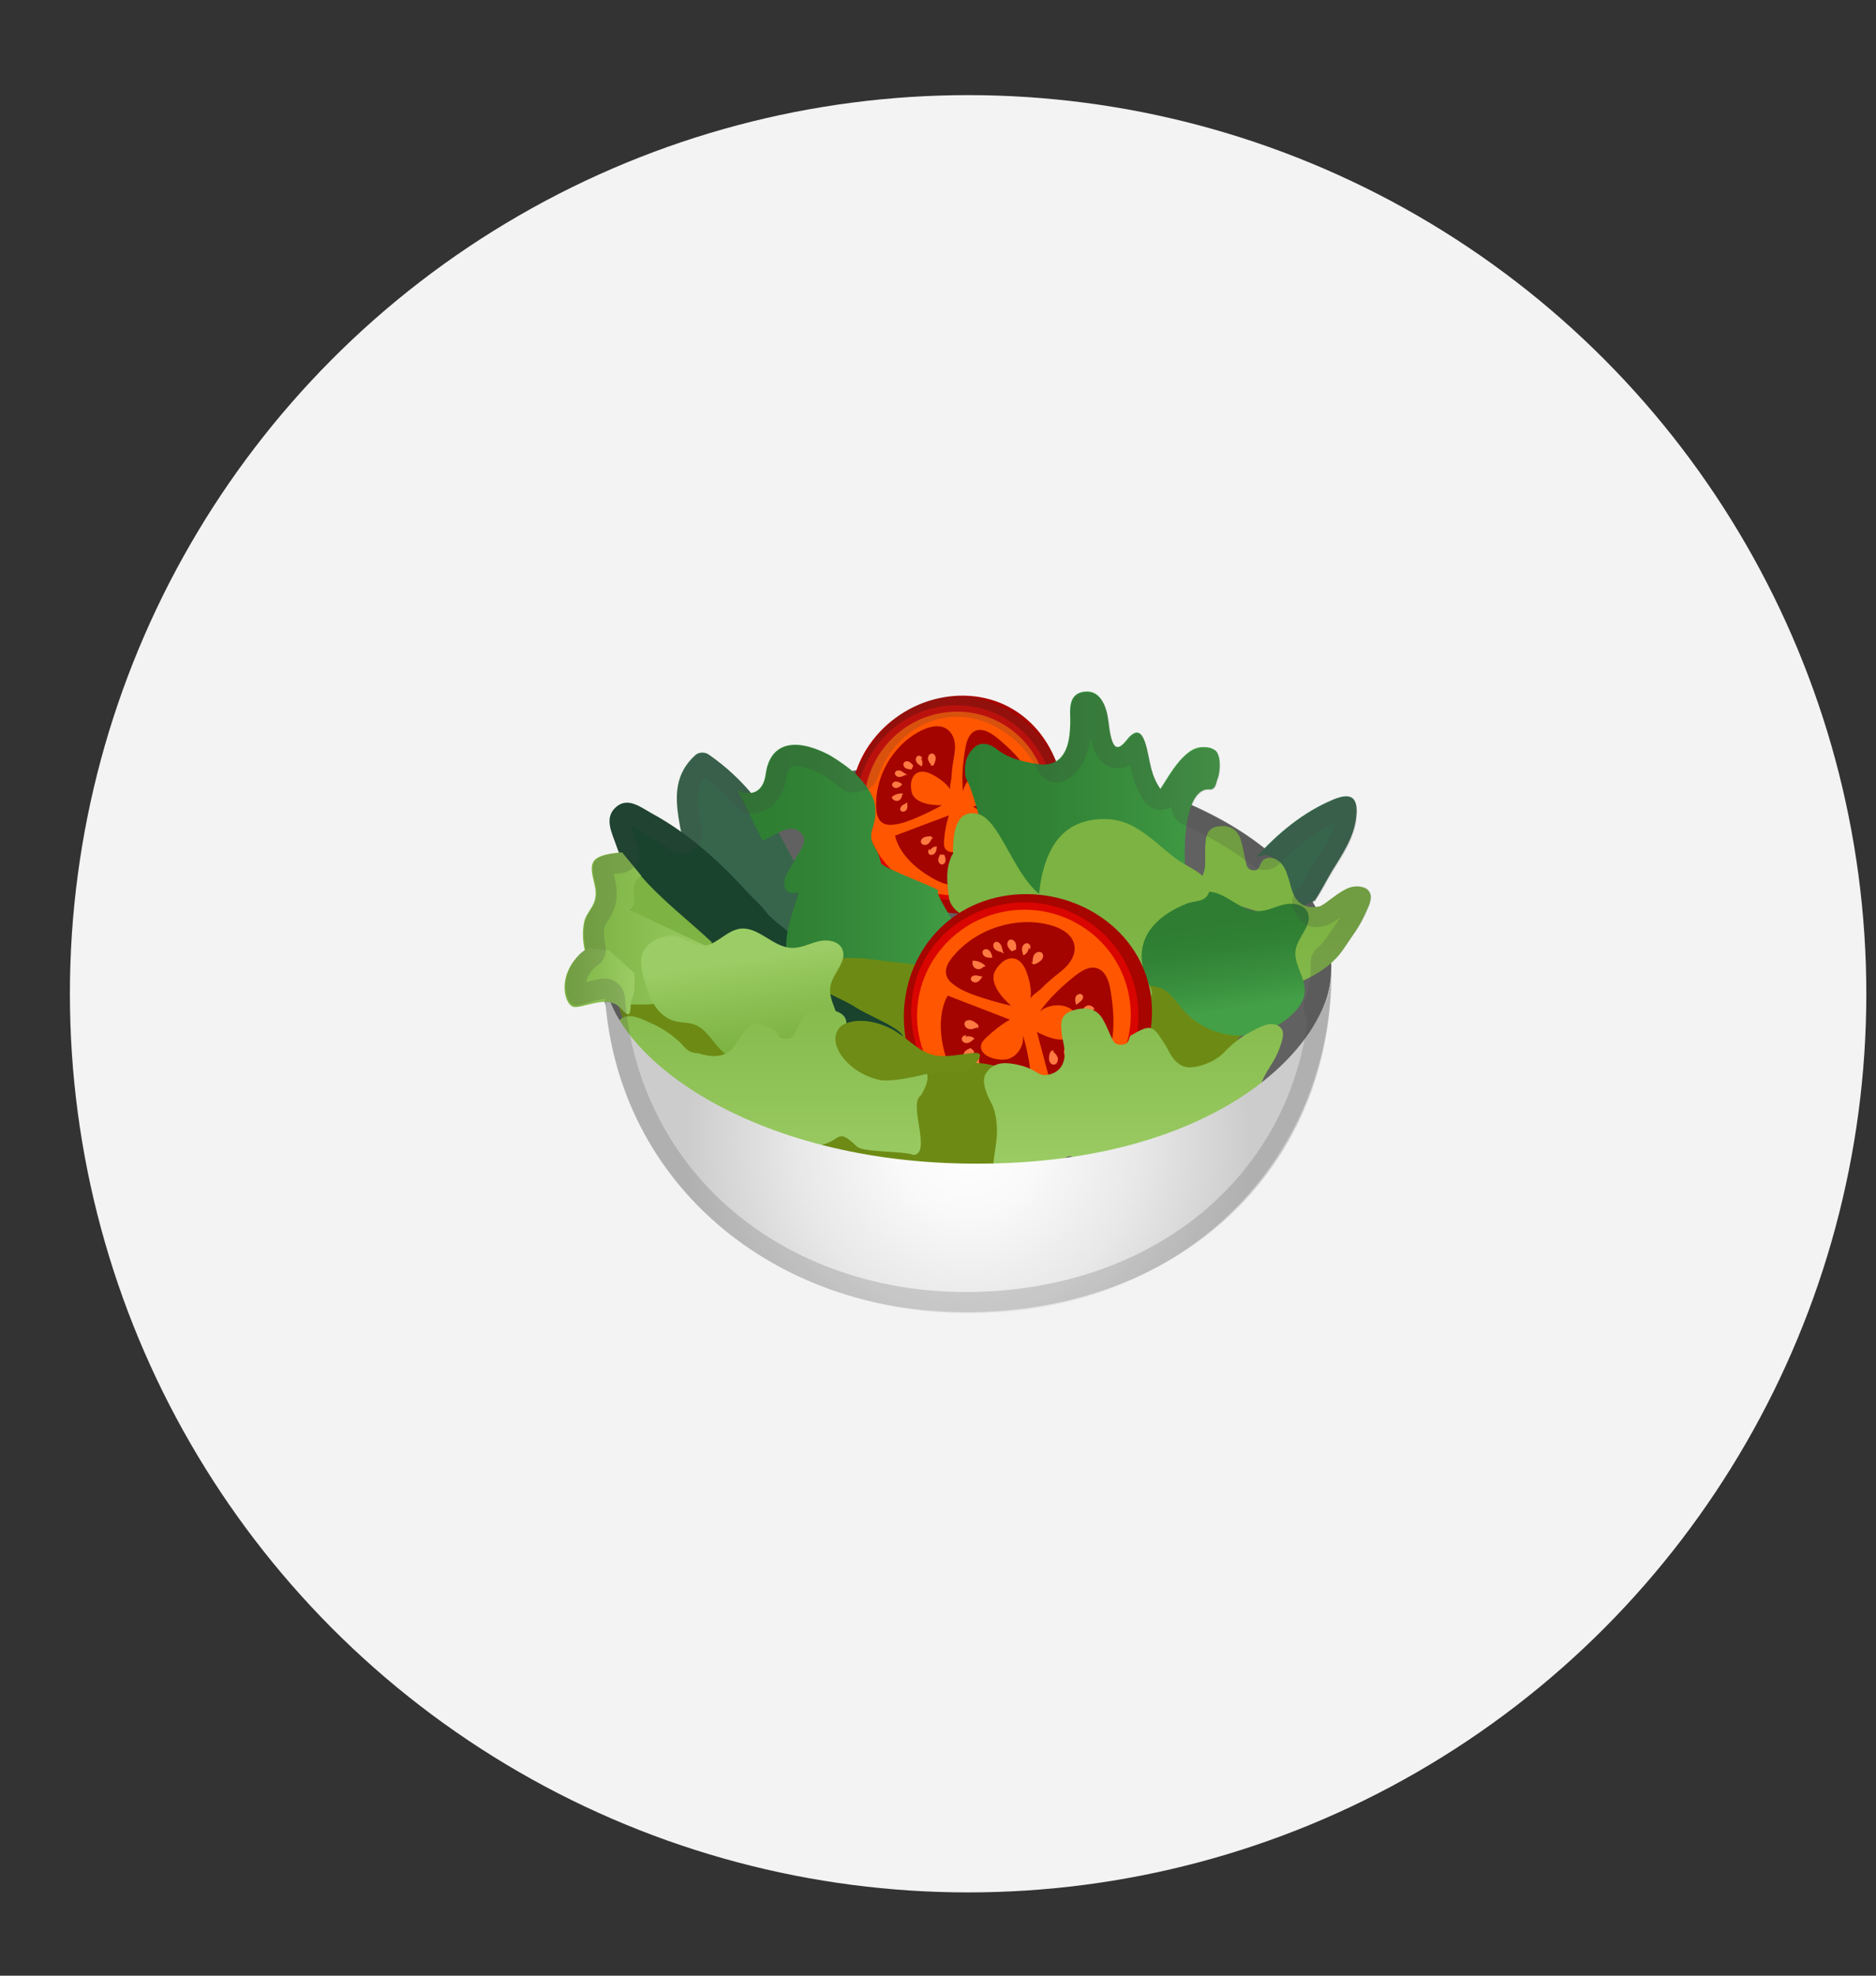 <svg xmlns="http://www.w3.org/2000/svg" width="19" height="20" viewBox="0 0 19 20" fill="none">
  <rect x="0" y="0" width="19" height="20" fill="#333333" stroke="none"/>
  <circle cx="9.805" cy="10.06" r="9.097" fill="#F3F3F3"/>
  <path d="M9.777 11.874C11.823 11.874 13.483 10.94 13.483 9.788C13.483 8.636 11.823 7.702 9.777 7.702C7.73 7.702 6.071 8.636 6.071 9.788C6.071 10.94 7.73 11.874 9.777 11.874Z" fill="#616161"/>
  <path d="M8.28 9.15C8.276 9.146 8.273 9.141 8.27 9.136C8.162 8.939 8.05 8.742 7.947 8.543C7.768 8.201 7.537 7.886 7.176 7.637C7.137 7.61 7.076 7.613 7.042 7.644C6.836 7.831 6.838 8.052 6.872 8.278C6.911 8.536 6.995 8.787 7.095 9.035C7.107 9.064 7.362 9.58 7.374 9.607C7.409 9.687 7.453 9.613 7.517 9.677C7.632 9.788 7.527 9.625 7.65 9.732C7.669 9.749 7.698 9.757 7.728 9.755C7.948 9.744 8.164 9.79 8.383 9.797C8.405 9.797 8.426 9.792 8.443 9.782C8.544 9.716 8.462 9.632 8.459 9.555C8.426 9.413 8.394 9.27 8.28 9.15Z" fill="#37654B"/>
  <path d="M10.56 8.82C10.197 9.291 9.569 9.418 9.033 8.976C8.58 8.604 8.475 7.965 8.838 7.494C9.201 7.023 9.891 6.887 10.355 7.245C10.82 7.603 10.924 8.349 10.56 8.82Z" fill="#A60500"/>
  <path d="M10.471 8.737C10.132 9.175 9.487 9.23 9.055 8.896C8.622 8.562 8.553 7.972 8.891 7.534C9.228 7.095 9.854 7.01 10.286 7.343C10.717 7.677 10.809 8.298 10.471 8.737Z" fill="#D90500"/>
  <path d="M10.411 8.697C10.726 8.288 10.655 7.704 10.252 7.394C9.848 7.083 9.266 7.162 8.951 7.571C8.635 7.98 8.707 8.564 9.11 8.874C9.513 9.185 10.095 9.106 10.411 8.697Z" fill="#FE5601"/>
  <path d="M9.058 7.62C8.944 7.765 8.876 7.948 8.873 8.13C8.871 8.245 8.892 8.356 9.027 8.35C9.132 8.345 9.238 8.297 9.332 8.256C9.403 8.224 9.474 8.189 9.541 8.151C9.541 8.151 9.258 8.166 9.231 8.008C9.203 7.849 9.296 7.763 9.443 7.841C9.59 7.919 9.626 7.995 9.626 7.995C9.613 7.967 9.636 7.897 9.637 7.866C9.64 7.793 9.65 7.726 9.663 7.655C9.676 7.581 9.68 7.499 9.641 7.435C9.57 7.317 9.43 7.345 9.327 7.397C9.222 7.45 9.131 7.527 9.058 7.62Z" fill="#A40400"/>
  <path d="M10.453 7.898C10.443 7.874 10.432 7.851 10.421 7.829C10.343 7.687 10.224 7.572 10.099 7.47C10.033 7.417 9.946 7.364 9.871 7.402C9.812 7.432 9.79 7.504 9.778 7.569C9.752 7.713 9.738 7.869 9.754 8.014C9.768 7.904 9.895 7.783 10.012 7.824C10.063 7.842 10.102 7.89 10.108 7.943C10.126 8.083 9.959 8.137 9.855 8.165C9.963 8.236 10.072 8.307 10.181 8.38C10.228 8.41 10.28 8.442 10.335 8.435C10.403 8.427 10.451 8.362 10.474 8.296C10.52 8.169 10.505 8.025 10.453 7.898Z" fill="#A40400"/>
  <path d="M9.478 8.908C9.78 9.068 10.181 8.89 10.228 8.742C10.256 8.653 10.131 8.549 10.076 8.499C9.987 8.417 9.889 8.343 9.786 8.279C9.851 8.333 9.873 8.434 9.835 8.511C9.802 8.58 9.641 8.677 9.576 8.595C9.559 8.573 9.559 8.542 9.561 8.513C9.567 8.426 9.583 8.337 9.611 8.254L9.066 8.459C9.066 8.459 9.097 8.708 9.478 8.908Z" fill="#A40400"/>
  <path d="M9.437 7.749C9.42 7.729 9.401 7.707 9.398 7.681C9.396 7.654 9.417 7.624 9.443 7.628C9.461 7.631 9.473 7.649 9.476 7.666C9.479 7.684 9.473 7.702 9.467 7.719C9.464 7.73 9.46 7.741 9.451 7.748C9.442 7.755 9.426 7.754 9.421 7.743" fill="#FF7A42"/>
  <path d="M9.342 7.682C9.339 7.66 9.314 7.644 9.294 7.653C9.273 7.663 9.27 7.694 9.282 7.714C9.293 7.734 9.314 7.747 9.335 7.758C9.348 7.731 9.344 7.697 9.324 7.674" fill="#FF7A42"/>
  <path d="M9.25 7.752C9.238 7.736 9.224 7.719 9.206 7.711C9.187 7.702 9.162 7.706 9.153 7.724C9.144 7.743 9.155 7.766 9.172 7.776C9.19 7.786 9.211 7.788 9.231 7.789" fill="#FF7A42"/>
  <path d="M9.191 7.842C9.168 7.837 9.15 7.817 9.129 7.806C9.107 7.795 9.074 7.797 9.065 7.819C9.057 7.84 9.078 7.863 9.1 7.865C9.122 7.868 9.144 7.858 9.163 7.848" fill="#FF7A42"/>
  <path d="M9.132 7.934C9.116 7.923 9.097 7.912 9.077 7.911C9.057 7.91 9.035 7.925 9.035 7.945C9.036 7.966 9.061 7.98 9.082 7.977C9.103 7.973 9.12 7.958 9.136 7.943" fill="#FF7A42"/>
  <path d="M9.146 8.033C9.105 8.028 9.061 8.042 9.031 8.07C9.038 8.095 9.066 8.111 9.091 8.107C9.116 8.102 9.135 8.077 9.135 8.052" fill="#FF7A42"/>
  <path d="M9.19 8.12C9.176 8.134 9.156 8.141 9.14 8.152C9.124 8.163 9.111 8.185 9.12 8.202C9.131 8.225 9.168 8.219 9.181 8.197C9.194 8.176 9.191 8.149 9.187 8.124" fill="#FF7A42"/>
  <path d="M9.44 8.481C9.429 8.506 9.418 8.532 9.395 8.546C9.372 8.56 9.335 8.554 9.328 8.528C9.323 8.511 9.333 8.492 9.349 8.482C9.364 8.472 9.382 8.469 9.4 8.467C9.411 8.465 9.424 8.464 9.434 8.47C9.445 8.475 9.45 8.49 9.443 8.498" fill="#FF7A42"/>
  <path d="M9.417 8.593C9.398 8.604 9.395 8.634 9.412 8.648C9.43 8.662 9.458 8.652 9.471 8.634C9.484 8.615 9.487 8.591 9.488 8.568C9.458 8.568 9.43 8.586 9.417 8.613" fill="#FF7A42"/>
  <path d="M9.521 8.651C9.512 8.67 9.502 8.688 9.503 8.709C9.504 8.729 9.519 8.75 9.539 8.751C9.559 8.752 9.575 8.732 9.577 8.711C9.579 8.691 9.571 8.672 9.563 8.653" fill="#FF7A42"/>
  <path d="M9.634 8.661C9.639 8.684 9.629 8.709 9.629 8.733C9.628 8.758 9.643 8.787 9.667 8.785C9.689 8.783 9.701 8.755 9.694 8.733C9.687 8.712 9.668 8.697 9.651 8.683" fill="#FF7A42"/>
  <path d="M9.741 8.682C9.738 8.703 9.736 8.723 9.743 8.741C9.752 8.759 9.774 8.773 9.792 8.764C9.811 8.755 9.812 8.726 9.8 8.709C9.788 8.691 9.768 8.683 9.747 8.675" fill="#FF7A42"/>
  <path d="M9.829 8.627C9.843 8.666 9.873 8.699 9.912 8.715C9.93 8.698 9.933 8.666 9.919 8.645C9.904 8.624 9.873 8.618 9.85 8.629" fill="#FF7A42"/>
  <path d="M9.884 8.551C9.903 8.558 9.917 8.572 9.934 8.582C9.951 8.592 9.975 8.595 9.987 8.579C10.002 8.56 9.981 8.529 9.956 8.526C9.932 8.524 9.909 8.538 9.889 8.552" fill="#FF7A42"/>
  <path d="M10.063 8.207C10.089 8.207 10.118 8.207 10.14 8.222C10.162 8.238 10.171 8.274 10.151 8.291C10.137 8.302 10.115 8.3 10.1 8.29C10.085 8.28 10.075 8.264 10.065 8.249C10.059 8.239 10.053 8.228 10.054 8.217C10.055 8.206 10.066 8.194 10.077 8.197" fill="#FF7A42"/>
  <path d="M10.187 8.181C10.204 8.194 10.233 8.185 10.24 8.164C10.246 8.142 10.225 8.119 10.203 8.114C10.18 8.11 10.157 8.118 10.135 8.126C10.146 8.153 10.175 8.172 10.205 8.173" fill="#FF7A42"/>
  <path d="M10.192 8.056C10.212 8.057 10.233 8.058 10.252 8.049C10.27 8.041 10.284 8.019 10.277 8C10.269 7.981 10.244 7.974 10.225 7.98C10.206 7.987 10.191 8.002 10.177 8.017" fill="#FF7A42"/>
  <path d="M10.159 7.952C10.179 7.938 10.204 7.937 10.227 7.928C10.249 7.919 10.27 7.894 10.259 7.873C10.248 7.853 10.218 7.853 10.201 7.868C10.184 7.882 10.178 7.905 10.172 7.927" fill="#FF7A42"/>
  <path d="M10.127 7.846C10.146 7.84 10.166 7.834 10.18 7.819C10.194 7.805 10.197 7.778 10.181 7.766C10.165 7.753 10.138 7.762 10.127 7.78C10.116 7.798 10.116 7.821 10.117 7.842" fill="#FF7A42"/>
  <path d="M10.043 7.79C10.074 7.763 10.091 7.721 10.091 7.68C10.067 7.67 10.037 7.68 10.024 7.701C10.011 7.723 10.016 7.754 10.036 7.77" fill="#FF7A42"/>
  <path d="M9.951 7.772C9.95 7.752 9.957 7.734 9.959 7.715C9.962 7.695 9.955 7.672 9.936 7.667C9.912 7.661 9.893 7.693 9.9 7.717C9.907 7.741 9.929 7.756 9.95 7.768" fill="#FF7A42"/>
  <path d="M9.353 10.58C9.329 10.405 7.855 9.374 7.767 9.243C7.721 9.175 7.654 9.12 7.596 9.059C7.305 8.738 6.988 8.445 6.605 8.236C6.494 8.176 6.361 8.063 6.239 8.17C6.114 8.28 6.198 8.431 6.242 8.56C6.312 8.77 6.451 8.942 6.566 9.127C6.56 9.247 6.682 9.286 6.722 9.376C6.925 9.614 7.579 10.585 7.854 10.74C8.064 10.633 9.155 10.71 9.353 10.58Z" fill="#19432D"/>
  <path d="M7.464 7.995C7.57 8.177 7.714 8.512 7.727 8.507C7.861 8.455 7.994 8.328 8.104 8.424C8.204 8.511 8.09 8.619 8.046 8.713C8.001 8.807 7.905 8.891 7.958 9.004C7.987 9.043 8.036 9.05 8.077 9.032C8.145 9.004 7.762 9.696 8.112 9.841C8.407 9.964 9.279 10.33 9.685 10.232C9.869 10.188 9.78 9.652 9.808 9.648C9.876 9.638 9.435 9.026 9.504 9.017C9.547 9.011 8.931 8.784 8.923 8.737C8.914 8.703 8.906 8.669 8.891 8.635C8.869 8.59 8.837 8.548 8.826 8.499C8.821 8.467 8.823 8.435 8.831 8.404C8.848 8.354 8.862 8.304 8.865 8.253C8.867 8.208 8.865 8.164 8.856 8.12C8.85 8.094 8.823 8.03 8.779 7.967C8.733 7.9 8.668 7.833 8.628 7.802C8.528 7.719 8.415 7.65 8.383 7.634C8.046 7.464 7.799 7.519 7.755 7.835C7.729 8.032 7.594 8.065 7.464 7.995Z" fill="url(#paint0_linear_157_957)"/>
  <path d="M12.723 8.676C12.866 8.623 12.934 8.68 12.95 8.825C12.956 8.877 12.98 8.928 12.997 8.979C13.069 9.2 13.116 9.22 13.317 9.115C13.38 9.022 13.431 8.917 13.49 8.819C13.595 8.648 13.711 8.481 13.735 8.275C13.759 8.075 13.69 8.017 13.507 8.092C13.199 8.22 12.947 8.431 12.723 8.676Z" fill="#37654B"/>
  <path d="M13.046 10.013C13.1 9.943 13.426 9.884 13.612 9.599C13.713 9.446 13.764 9.393 13.838 9.226C13.87 9.154 13.914 9.066 13.848 9.005C13.819 8.978 13.725 8.952 13.63 9.001C13.522 9.056 13.429 9.149 13.368 9.175C13.194 9.21 13.108 9.124 13.071 8.965C13.061 8.923 13.047 8.883 13.033 8.842C12.974 8.663 12.814 8.647 12.773 8.735C12.753 8.768 12.752 8.819 12.69 8.81C12.633 8.803 12.625 8.763 12.616 8.722C12.6 8.651 12.59 8.578 12.569 8.509C12.534 8.391 12.45 8.347 12.33 8.367C12.216 8.387 12.214 8.477 12.207 8.562C12.202 8.628 12.21 8.696 12.205 8.763C12.195 8.876 12.14 8.956 12.023 8.982C11.835 8.924 11.951 8.898 11.771 8.812C11.502 8.8 11.433 8.903 11.512 9.199C11.604 9.326 11.727 9.415 11.868 9.482C11.964 9.454 12.003 9.364 12.067 9.301C12.209 9.158 12.248 9.068 12.536 9.164C12.811 9.255 12.995 9.262 13.041 9.569C13.056 9.664 12.988 9.929 13.046 10.013Z" fill="url(#paint1_linear_157_957)"/>
  <path d="M12.056 9.143C11.961 8.801 11.96 7.999 12.234 7.99C12.321 8.005 12.312 7.915 12.338 7.865C12.349 7.821 12.354 7.777 12.353 7.731C12.352 7.685 12.344 7.641 12.318 7.604C12.276 7.567 12.227 7.561 12.177 7.563C12.083 7.565 12.016 7.628 11.952 7.696C11.861 7.804 11.826 7.873 11.752 7.986C11.653 7.843 11.65 7.719 11.613 7.57C11.575 7.42 11.521 7.35 11.408 7.494C11.307 7.623 11.27 7.548 11.245 7.433C11.228 7.352 11.226 7.266 11.203 7.188C11.167 7.069 11.098 6.983 10.973 7.003C10.856 7.022 10.834 7.116 10.838 7.233C10.841 7.302 10.839 7.373 10.831 7.442C10.805 7.659 10.696 7.766 10.506 7.734C10.358 7.709 10.206 7.679 10.079 7.571C9.965 7.497 9.873 7.521 9.804 7.65C9.794 7.669 9.787 7.689 9.781 7.711C9.77 7.766 9.769 7.82 9.781 7.875C9.915 8.098 10.075 9.057 10.23 9.262C10.329 9.393 10.373 9.379 10.418 9.212C10.433 9.159 10.503 9.151 10.521 9.099C10.66 8.692 11.017 8.563 11.272 8.895C11.323 8.961 11.355 9.052 11.448 9.06C11.595 9.065 11.739 9.086 11.88 9.136C11.937 9.156 11.996 9.187 12.056 9.143Z" fill="url(#paint2_linear_157_957)"/>
  <path d="M6.285 10.712C6.501 10.504 6.087 10.051 6.303 9.843C6.377 9.847 6.863 10.166 6.93 10.174C7.593 10.254 8.406 10.782 8.955 10.636C9.447 10.504 8.888 10.341 8.666 10.197C8.443 10.054 7.97 9.926 8.231 9.753C8.376 9.695 8.619 9.685 8.822 9.711C10.079 9.873 11.463 9.908 12.829 9.963C13.119 10.016 13.056 10.088 13.015 10.16C12.972 10.212 12.929 10.265 12.856 10.315C12.748 10.383 12.589 10.448 12.535 10.521C12.511 10.57 12.521 10.618 12.559 10.667C12.646 10.742 12.713 10.819 12.727 10.897C12.739 10.965 12.73 11.032 12.685 11.099C12.618 11.179 12.516 11.255 12.385 11.33C12.116 11.426 11.96 11.546 11.478 11.598C11.107 11.6 10.888 11.67 10.606 11.714C8.936 11.973 7.521 11.835 7.303 11.355C7.168 11.053 6.933 10.606 6.285 10.712Z" fill="#6D8B14"/>
  <path d="M11.609 9.118C11.675 9.144 11.733 9.194 11.805 9.203C11.952 9.218 12.058 9.052 12.204 9.03C12.392 9.002 12.54 9.217 12.731 9.224C12.823 9.227 12.909 9.181 12.998 9.158C13.087 9.136 13.202 9.15 13.242 9.233C13.301 9.356 13.149 9.476 13.123 9.61C13.095 9.758 13.228 9.897 13.214 10.047C13.207 10.129 13.156 10.201 13.098 10.258C12.951 10.405 12.742 10.488 12.535 10.483C12.328 10.477 12.124 10.383 11.986 10.227C11.912 10.143 11.85 10.037 11.745 9.999C11.682 9.977 11.613 9.982 11.548 9.965C11.434 9.935 11.346 9.836 11.3 9.727C11.256 9.624 11.182 9.405 11.215 9.293C11.259 9.142 11.473 9.064 11.609 9.118Z" fill="url(#paint3_linear_157_957)"/>
  <path d="M5.915 9.338C5.876 9.534 5.946 9.77 6.012 9.742C6.069 9.717 6.238 10.328 6.328 10.18C6.349 10.145 6.656 10.208 6.76 10.11C6.843 10.033 6.729 9.807 6.731 9.69C6.732 9.618 7.333 9.718 7.233 9.603C7.165 9.525 6.383 9.209 6.383 9.209C6.523 9.127 6.449 8.976 6.495 8.865C6.43 8.786 6.365 8.707 6.3 8.628C5.94 8.655 5.974 8.753 6.022 8.959C6.07 9.165 5.941 9.207 5.915 9.338Z" fill="url(#paint4_linear_157_957)"/>
  <path d="M7.204 9.601C7.206 9.579 7.207 9.559 7.209 9.538C6.971 9.315 6.709 9.117 6.494 8.87C6.35 8.95 6.473 9.117 6.383 9.215C6.656 9.343 6.93 9.472 7.204 9.601Z" fill="url(#paint5_linear_157_957)"/>
  <path d="M9.893 8.237C9.668 8.195 9.652 8.457 9.652 8.64C9.568 8.787 9.593 8.945 9.613 9.1C9.628 9.162 9.668 9.208 9.718 9.243C9.928 9.387 10.073 9.588 10.217 9.792C10.567 9.793 11.289 10.111 11.64 10.111C11.688 10.061 11.66 10.011 11.637 9.964C11.423 9.529 11.707 9.27 12.023 9.146C12.101 9.115 12.213 9.138 12.248 9.024C12.207 8.792 12.072 8.837 11.814 8.616C11.557 8.396 11.392 8.26 11.087 8.297C10.773 8.335 10.603 8.559 10.538 8.938C10.533 8.967 10.53 8.997 10.524 9.05C10.245 8.814 10.119 8.279 9.893 8.237Z" fill="url(#paint6_linear_157_957)"/>
  <path d="M10.61 11.547C9.933 11.675 9.293 11.299 9.17 10.504C9.067 9.833 9.469 9.201 10.146 9.074C10.824 8.947 11.523 9.361 11.648 10.029C11.773 10.697 11.288 11.421 10.61 11.547Z" fill="#A60500"/>
  <path d="M10.595 11.413C9.965 11.531 9.365 11.08 9.249 10.458C9.132 9.837 9.528 9.273 10.158 9.155C10.788 9.037 11.394 9.445 11.51 10.066C11.626 10.688 11.226 11.295 10.595 11.413Z" fill="#D90500"/>
  <path d="M10.566 11.327C11.154 11.217 11.543 10.658 11.434 10.078C11.326 9.499 10.761 9.118 10.174 9.228C9.586 9.338 9.198 9.897 9.306 10.477C9.415 11.056 9.979 11.437 10.566 11.327Z" fill="#FE5601"/>
  <path d="M10.235 9.35C10.024 9.388 9.824 9.493 9.682 9.648C9.592 9.745 9.524 9.858 9.645 9.957C9.739 10.034 9.868 10.075 9.981 10.111C10.067 10.138 10.154 10.162 10.242 10.181C10.242 10.181 9.986 9.976 10.084 9.818C10.183 9.66 10.33 9.657 10.396 9.838C10.463 10.019 10.435 10.112 10.435 10.112C10.445 10.078 10.52 10.035 10.544 10.009C10.603 9.948 10.663 9.899 10.729 9.847C10.798 9.793 10.864 9.726 10.88 9.64C10.909 9.483 10.766 9.4 10.638 9.365C10.508 9.329 10.369 9.326 10.235 9.35Z" fill="#A40400"/>
  <path d="M11.225 10.678C11.235 10.65 11.243 10.622 11.25 10.593C11.293 10.411 11.279 10.22 11.249 10.034C11.234 9.938 11.199 9.825 11.105 9.8C11.031 9.78 10.957 9.826 10.896 9.872C10.763 9.977 10.63 10.1 10.532 10.239C10.63 10.154 10.832 10.148 10.901 10.274C10.931 10.328 10.928 10.4 10.892 10.451C10.8 10.586 10.614 10.503 10.502 10.447C10.541 10.592 10.58 10.738 10.618 10.883C10.635 10.946 10.656 11.014 10.708 11.05C10.774 11.096 10.865 11.076 10.936 11.038C11.074 10.964 11.172 10.828 11.225 10.678Z" fill="#A40400"/>
  <path d="M9.608 10.784C9.747 11.153 10.23 11.309 10.385 11.218C10.478 11.164 10.451 10.977 10.442 10.891C10.427 10.752 10.4 10.612 10.36 10.478C10.374 10.575 10.315 10.679 10.224 10.716C10.142 10.749 9.928 10.709 9.935 10.59C9.937 10.557 9.961 10.53 9.985 10.507C10.058 10.437 10.14 10.372 10.228 10.322L9.599 10.079C9.599 10.079 9.434 10.317 9.608 10.784Z" fill="#A40400"/>
  <path d="M10.458 9.751C10.458 9.72 10.459 9.686 10.477 9.661C10.495 9.636 10.537 9.627 10.556 9.65C10.569 9.666 10.567 9.691 10.555 9.709C10.543 9.726 10.525 9.738 10.507 9.748C10.495 9.755 10.482 9.762 10.469 9.761C10.456 9.76 10.443 9.746 10.447 9.734" fill="#FF7A42"/>
  <path d="M10.429 9.611C10.444 9.591 10.434 9.557 10.41 9.55C10.385 9.542 10.358 9.566 10.353 9.592C10.347 9.619 10.356 9.645 10.364 9.671C10.396 9.658 10.419 9.625 10.419 9.591" fill="#FF7A42"/>
  <path d="M10.291 9.612C10.292 9.588 10.294 9.563 10.284 9.543C10.274 9.522 10.249 9.505 10.227 9.513C10.205 9.522 10.198 9.551 10.204 9.573C10.211 9.596 10.229 9.613 10.246 9.63" fill="#FF7A42"/>
  <path d="M10.169 9.655C10.153 9.632 10.152 9.601 10.142 9.576C10.132 9.549 10.103 9.525 10.078 9.538C10.055 9.55 10.055 9.585 10.072 9.605C10.089 9.624 10.115 9.632 10.14 9.638" fill="#FF7A42"/>
  <path d="M10.05 9.685C10.044 9.663 10.037 9.639 10.02 9.623C10.004 9.607 9.973 9.603 9.958 9.62C9.942 9.639 9.954 9.67 9.975 9.683C9.996 9.696 10.022 9.696 10.047 9.695" fill="#FF7A42"/>
  <path d="M9.982 9.781C9.95 9.745 9.901 9.724 9.853 9.725C9.842 9.752 9.853 9.787 9.878 9.802C9.903 9.818 9.939 9.812 9.958 9.789" fill="#FF7A42"/>
  <path d="M9.955 9.885C9.933 9.886 9.911 9.877 9.889 9.874C9.867 9.872 9.84 9.88 9.833 9.902C9.826 9.929 9.863 9.952 9.89 9.944C9.917 9.936 9.935 9.91 9.95 9.886" fill="#FF7A42"/>
  <path d="M9.904 10.396C9.876 10.41 9.845 10.423 9.815 10.417C9.785 10.412 9.758 10.378 9.771 10.35C9.78 10.332 9.804 10.324 9.825 10.327C9.846 10.329 9.864 10.341 9.881 10.353C9.893 10.361 9.904 10.369 9.909 10.382C9.914 10.394 9.907 10.412 9.893 10.413" fill="#FF7A42"/>
  <path d="M9.788 10.48C9.764 10.475 9.736 10.499 9.741 10.523C9.745 10.55 9.777 10.564 9.803 10.558C9.829 10.551 9.85 10.532 9.869 10.513C9.844 10.49 9.805 10.484 9.773 10.497" fill="#FF7A42"/>
  <path d="M9.832 10.61C9.81 10.618 9.787 10.627 9.772 10.645C9.757 10.664 9.753 10.693 9.77 10.709C9.786 10.725 9.816 10.721 9.834 10.704C9.851 10.688 9.86 10.665 9.867 10.643" fill="#FF7A42"/>
  <path d="M9.918 10.703C9.904 10.727 9.877 10.74 9.858 10.761C9.838 10.781 9.828 10.818 9.851 10.836C9.871 10.852 9.903 10.836 9.914 10.812C9.924 10.789 9.92 10.761 9.915 10.736" fill="#FF7A42"/>
  <path d="M10.011 10.802C9.994 10.817 9.975 10.833 9.968 10.855C9.961 10.878 9.97 10.907 9.992 10.913C10.016 10.919 10.039 10.895 10.042 10.871C10.044 10.846 10.033 10.823 10.022 10.8" fill="#FF7A42"/>
  <path d="M10.122 10.814C10.104 10.859 10.106 10.911 10.127 10.954C10.156 10.953 10.183 10.928 10.187 10.899C10.19 10.869 10.169 10.839 10.14 10.832" fill="#FF7A42"/>
  <path d="M10.233 10.8C10.244 10.82 10.245 10.844 10.252 10.865C10.259 10.887 10.278 10.908 10.3 10.903C10.328 10.899 10.333 10.855 10.314 10.835C10.294 10.813 10.264 10.808 10.235 10.805" fill="#FF7A42"/>
  <path d="M10.659 10.639C10.682 10.659 10.706 10.681 10.713 10.711C10.72 10.741 10.7 10.779 10.67 10.777C10.649 10.777 10.633 10.758 10.627 10.738C10.622 10.718 10.625 10.697 10.629 10.677C10.632 10.664 10.635 10.65 10.645 10.641C10.654 10.632 10.672 10.63 10.679 10.642" fill="#FF7A42"/>
  <path d="M10.782 10.707C10.787 10.732 10.82 10.747 10.841 10.734C10.863 10.719 10.863 10.684 10.847 10.662C10.831 10.641 10.805 10.63 10.78 10.62C10.769 10.652 10.779 10.691 10.804 10.714" fill="#FF7A42"/>
  <path d="M10.882 10.62C10.899 10.637 10.917 10.654 10.939 10.661C10.961 10.667 10.99 10.659 10.998 10.637C11.006 10.615 10.99 10.59 10.968 10.581C10.947 10.571 10.922 10.573 10.898 10.575" fill="#FF7A42"/>
  <path d="M10.931 10.492C10.959 10.496 10.982 10.515 11.008 10.524C11.034 10.534 11.071 10.528 11.078 10.501C11.085 10.476 11.058 10.453 11.032 10.452C11.007 10.452 10.984 10.467 10.962 10.481" fill="#FF7A42"/>
  <path d="M10.983 10.376C11.004 10.386 11.026 10.396 11.049 10.394C11.072 10.392 11.095 10.372 11.092 10.349C11.088 10.324 11.057 10.312 11.034 10.319C11.011 10.326 10.994 10.347 10.978 10.365" fill="#FF7A42"/>
  <path d="M10.957 10.273C11.005 10.272 11.052 10.249 11.084 10.213C11.071 10.187 11.038 10.171 11.01 10.181C10.982 10.189 10.962 10.22 10.967 10.249" fill="#FF7A42"/>
  <path d="M10.897 10.178C10.911 10.159 10.932 10.15 10.948 10.134C10.965 10.119 10.977 10.093 10.964 10.075C10.948 10.051 10.907 10.063 10.896 10.089C10.884 10.115 10.891 10.146 10.9 10.173" fill="#FF7A42"/>
  <path d="M10.005 12.312C10.077 12.997 9.016 13.179 8.572 12.921C8.127 12.662 7.964 11.912 8.394 11.373C8.843 10.811 9.935 10.627 10.19 10.85C10.684 11.281 9.891 11.233 10.005 12.312Z" fill="#6D8B14"/>
  <path d="M6.896 9.49C6.962 9.516 7.021 9.566 7.092 9.575C7.239 9.59 7.345 9.424 7.491 9.402C7.679 9.374 7.827 9.589 8.018 9.596C8.11 9.599 8.196 9.553 8.285 9.53C8.374 9.507 8.489 9.522 8.529 9.605C8.588 9.728 8.436 9.848 8.411 9.982C8.382 10.13 8.515 10.269 8.501 10.419C8.494 10.501 8.443 10.573 8.385 10.63C8.238 10.777 8.03 10.86 7.822 10.855C7.615 10.849 7.411 10.755 7.273 10.599C7.199 10.515 7.137 10.409 7.032 10.371C6.969 10.349 6.9 10.354 6.835 10.337C6.721 10.307 6.634 10.208 6.587 10.099C6.543 9.996 6.469 9.777 6.502 9.665C6.547 9.514 6.76 9.436 6.896 9.49Z" fill="url(#paint7_linear_157_957)"/>
  <path d="M13.263 10.994C13.112 10.969 13.001 11.037 12.883 11.078C12.776 11.114 12.728 11.097 12.762 10.998C12.823 10.823 12.906 10.768 12.965 10.594C12.99 10.519 13.027 10.425 12.94 10.381C12.857 10.339 12.762 10.396 12.677 10.44C12.566 10.496 12.478 10.568 12.399 10.652C12.334 10.723 12.191 10.8 12.053 10.805C11.939 10.809 11.87 10.707 11.837 10.641C11.819 10.603 11.795 10.568 11.772 10.532C11.672 10.374 11.644 10.37 11.447 10.486C11.429 10.522 11.437 10.57 11.362 10.576C11.294 10.58 11.277 10.545 11.259 10.507C11.228 10.442 11.204 10.376 11.167 10.314C11.105 10.209 11 10.186 10.862 10.23C10.732 10.273 10.745 10.36 10.751 10.442C10.755 10.506 10.777 10.569 10.782 10.634C10.79 10.744 10.755 10.856 10.605 10.882C10.5 10.895 10.506 10.816 10.28 10.773C10.173 10.752 10.058 10.752 9.985 10.867C9.928 10.956 10.013 11.115 10.041 11.168C10.089 11.257 10.1 11.393 10.097 11.476C10.09 11.681 10.003 11.876 10.129 11.9C10.237 11.853 10.624 11.893 10.689 11.819C10.911 11.564 10.812 11.81 11.167 11.84C11.508 11.869 11.618 11.473 11.725 11.755C11.759 11.843 11.904 11.578 11.986 11.646C12.161 11.381 12.545 11.413 12.783 11.323" fill="url(#paint8_linear_157_957)"/>
  <path d="M7.337 11.415C7.149 11.181 6.364 10.633 6.298 10.48C6.27 10.414 6.23 10.333 6.318 10.298C6.403 10.264 6.502 10.316 6.59 10.356C6.706 10.408 6.801 10.471 6.883 10.548C6.932 10.594 6.961 10.661 7.068 10.661C7.274 10.728 7.392 10.677 7.46 10.555C7.478 10.523 7.502 10.493 7.524 10.464C7.622 10.331 7.651 10.329 7.857 10.434C7.877 10.466 7.869 10.507 7.947 10.514C8.017 10.52 8.034 10.49 8.051 10.458C8.08 10.403 8.103 10.346 8.139 10.294C8.199 10.206 8.307 10.188 8.45 10.231C8.586 10.271 8.575 10.346 8.572 10.416C8.569 10.472 8.549 10.525 8.546 10.581C8.54 10.676 8.596 10.753 8.735 10.8C8.972 10.794 8.835 10.747 9.067 10.716C9.396 10.765 9.465 10.865 9.326 11.089C9.195 11.173 9.437 11.668 9.256 11.692C9.143 11.648 8.746 11.67 8.677 11.605C8.441 11.379 8.551 11.594 8.186 11.608C7.837 11.622 7.711 11.278 7.609 11.517C7.577 11.591 7.42 11.36 7.337 11.415Z" fill="url(#paint9_linear_157_957)"/>
  <path d="M8.514 10.392C8.353 10.544 8.579 10.86 8.906 10.932C8.983 10.95 9.168 10.924 9.348 10.88C9.519 10.837 9.72 10.853 9.733 10.863C9.743 10.871 9.987 10.711 9.911 10.664C9.865 10.636 9.601 10.722 9.443 10.678C9.291 10.637 9.17 10.487 9.022 10.413C8.781 10.291 8.578 10.332 8.514 10.392Z" fill="#6E8C16"/>
  <path d="M9.779 11.779C7.523 11.744 6.12 10.631 6.12 9.841C6.12 11.888 7.779 13.296 9.826 13.296C11.872 13.296 13.487 11.851 13.487 9.804C13.487 10.593 12.294 11.818 9.779 11.779Z" fill="url(#paint10_radial_157_957)"/>
  <path d="M6.001 9.602C6.001 9.602 5.93 9.574 5.816 9.722C5.656 9.929 5.721 10.161 5.802 10.191C5.883 10.222 6.159 10.054 6.29 10.21C6.421 10.366 6.367 10.156 6.403 10.106C6.438 10.056 6.425 9.852 6.425 9.852L6.17 9.622L6.001 9.602Z" fill="url(#paint11_linear_157_957)"/>
  <path opacity="0.2" d="M9.692 7.256C9.703 7.256 9.714 7.256 9.724 7.256C10.047 7.27 10.364 7.491 10.515 7.805C10.54 7.856 10.586 7.896 10.64 7.912C10.66 7.918 10.68 7.921 10.7 7.921C10.737 7.921 10.772 7.911 10.805 7.893C10.896 7.839 11.011 7.723 11.041 7.478C11.042 7.469 11.043 7.46 11.043 7.45C11.045 7.462 11.047 7.475 11.05 7.487C11.091 7.68 11.183 7.777 11.325 7.777C11.37 7.777 11.411 7.765 11.444 7.747C11.467 7.856 11.496 7.978 11.588 8.111C11.627 8.166 11.689 8.199 11.757 8.199H11.759C11.796 8.198 11.833 8.188 11.864 8.169C11.866 8.245 11.912 8.317 11.986 8.35C12.254 8.468 12.488 8.607 12.682 8.761C12.72 8.791 12.765 8.806 12.81 8.806C12.864 8.806 12.916 8.785 12.956 8.745C13.144 8.554 13.33 8.418 13.523 8.328C13.494 8.44 13.429 8.545 13.355 8.664C13.343 8.684 13.33 8.705 13.318 8.725C13.292 8.768 13.267 8.811 13.244 8.853C13.221 8.894 13.199 8.934 13.175 8.971C13.137 8.998 13.11 9.036 13.097 9.08C13.081 9.135 13.088 9.193 13.117 9.243L13.125 9.257C13.129 9.264 13.134 9.271 13.138 9.279C13.175 9.344 13.243 9.385 13.318 9.385C13.322 9.385 13.327 9.385 13.331 9.384C13.361 9.382 13.387 9.379 13.412 9.374C13.424 9.371 13.437 9.368 13.448 9.363C13.493 9.344 13.534 9.316 13.577 9.285C13.559 9.313 13.54 9.341 13.516 9.374C13.494 9.406 13.47 9.441 13.443 9.482C13.417 9.522 13.385 9.559 13.344 9.594C13.297 9.634 13.271 9.694 13.273 9.756C13.273 9.762 13.274 9.77 13.275 9.777C13.275 9.781 13.275 9.784 13.275 9.789C13.275 9.902 13.255 10.016 13.215 10.129C13.191 10.197 13.204 10.27 13.245 10.323C13.149 11.054 12.821 11.689 12.285 12.179C11.649 12.759 10.76 13.079 9.779 13.079C8.876 13.079 8.034 12.783 7.408 12.247C6.777 11.707 6.393 10.942 6.329 10.095C6.324 10.04 6.298 9.989 6.255 9.953C6.218 9.922 6.171 9.906 6.124 9.906C6.117 9.906 6.11 9.907 6.102 9.907C6.044 9.913 5.987 9.929 5.935 9.944C5.941 9.913 5.956 9.876 5.986 9.837C6.016 9.797 6.033 9.787 6.034 9.786C6.112 9.741 6.151 9.65 6.13 9.562C6.116 9.504 6.114 9.432 6.125 9.377C6.126 9.368 6.139 9.349 6.152 9.329C6.2 9.255 6.281 9.129 6.231 8.914L6.227 8.896C6.224 8.882 6.219 8.865 6.217 8.85C6.235 8.846 6.26 8.843 6.292 8.839C6.357 8.833 6.415 8.796 6.448 8.74C6.482 8.685 6.486 8.616 6.461 8.556C6.454 8.54 6.447 8.522 6.441 8.505C6.434 8.484 6.427 8.464 6.419 8.443C6.41 8.419 6.397 8.386 6.39 8.36C6.41 8.37 6.434 8.384 6.451 8.395C6.472 8.407 6.493 8.419 6.512 8.43C6.603 8.479 6.693 8.535 6.787 8.602C6.823 8.627 6.864 8.64 6.906 8.64C6.945 8.64 6.985 8.629 7.019 8.605C7.09 8.559 7.125 8.473 7.106 8.39C7.095 8.339 7.087 8.296 7.081 8.256C7.052 8.067 7.064 7.957 7.132 7.867C7.248 7.954 7.353 8.053 7.452 8.167C7.491 8.213 7.548 8.239 7.607 8.239C7.614 8.239 7.621 8.238 7.629 8.237C7.769 8.223 7.931 8.119 7.965 7.871C7.981 7.755 8.019 7.755 8.059 7.755H8.06C8.095 7.755 8.172 7.764 8.297 7.827C8.316 7.836 8.413 7.895 8.502 7.966C8.504 7.969 8.507 7.971 8.509 7.973C8.547 8.005 8.594 8.022 8.642 8.022C8.655 8.022 8.666 8.021 8.679 8.019L8.695 8.016C8.707 8.014 8.719 8.012 8.73 8.01C8.805 7.997 8.866 7.945 8.89 7.873C9.014 7.504 9.336 7.256 9.692 7.256ZM12.149 7.804V7.806C12.149 7.806 12.148 7.806 12.147 7.806C12.147 7.806 12.148 7.805 12.149 7.804ZM11.014 7.014C11.004 7.014 10.992 7.015 10.979 7.017C10.863 7.035 10.841 7.13 10.845 7.245C10.848 7.313 10.846 7.383 10.838 7.451C10.822 7.581 10.776 7.67 10.701 7.715C10.523 7.346 10.146 7.068 9.733 7.051C9.719 7.05 9.706 7.05 9.692 7.05C9.232 7.05 8.841 7.376 8.697 7.807C8.679 7.81 8.662 7.813 8.644 7.817C8.641 7.815 8.638 7.811 8.636 7.81C8.535 7.728 8.423 7.659 8.391 7.643C8.267 7.581 8.155 7.549 8.061 7.549C7.9 7.549 7.791 7.644 7.763 7.842C7.746 7.967 7.684 8.025 7.609 8.032C7.489 7.893 7.351 7.764 7.184 7.649C7.166 7.637 7.143 7.631 7.121 7.631C7.095 7.631 7.069 7.639 7.05 7.656C6.844 7.841 6.845 8.061 6.88 8.285C6.887 8.335 6.897 8.384 6.908 8.433C6.813 8.366 6.715 8.303 6.612 8.247C6.535 8.205 6.446 8.137 6.358 8.137C6.32 8.137 6.283 8.149 6.247 8.181C6.122 8.29 6.206 8.44 6.25 8.569C6.257 8.591 6.265 8.612 6.274 8.633C5.955 8.664 5.988 8.762 6.033 8.959C6.081 9.164 5.952 9.205 5.926 9.336C5.908 9.429 5.915 9.53 5.933 9.609C5.904 9.626 5.869 9.656 5.827 9.71C5.668 9.915 5.732 10.145 5.813 10.176C5.819 10.178 5.825 10.178 5.833 10.178C5.895 10.178 6.026 10.121 6.127 10.11C6.271 11.991 7.832 13.284 9.782 13.284C11.898 13.284 13.484 11.885 13.484 9.852C13.484 9.962 13.459 10.078 13.411 10.198C13.459 10.065 13.484 9.929 13.484 9.788C13.484 9.774 13.483 9.761 13.482 9.747C13.531 9.705 13.578 9.655 13.618 9.594C13.717 9.443 13.77 9.389 13.844 9.224C13.876 9.152 13.919 9.064 13.854 9.004C13.837 8.988 13.797 8.972 13.748 8.972C13.713 8.972 13.674 8.98 13.635 9C13.528 9.054 13.435 9.147 13.374 9.172C13.355 9.176 13.337 9.178 13.321 9.179C13.313 9.165 13.304 9.151 13.296 9.137C13.305 9.133 13.313 9.129 13.322 9.124C13.385 9.031 13.435 8.927 13.495 8.83C13.6 8.66 13.716 8.495 13.74 8.29C13.757 8.147 13.726 8.077 13.639 8.077C13.606 8.077 13.563 8.088 13.512 8.109C13.241 8.219 13.015 8.395 12.812 8.6C12.604 8.434 12.354 8.286 12.07 8.161C12.108 8.063 12.163 7.999 12.239 7.997C12.245 7.998 12.251 7.998 12.257 7.998C12.325 7.998 12.319 7.919 12.343 7.872C12.354 7.829 12.359 7.785 12.358 7.74C12.357 7.694 12.349 7.65 12.323 7.613C12.286 7.58 12.243 7.572 12.199 7.572H12.182C12.088 7.574 12.021 7.637 11.957 7.704C11.866 7.812 11.831 7.88 11.757 7.992C11.658 7.85 11.656 7.727 11.618 7.579C11.595 7.487 11.565 7.425 11.52 7.425C11.492 7.425 11.457 7.449 11.414 7.504C11.376 7.551 11.347 7.571 11.325 7.571C11.288 7.571 11.267 7.515 11.252 7.442C11.235 7.362 11.233 7.277 11.21 7.2C11.177 7.095 11.117 7.014 11.014 7.014Z" fill="#424242"/>
  <defs>
    <linearGradient id="paint0_linear_157_957" x1="7.464" y1="8.895" x2="9.815" y2="8.895" gradientUnits="userSpaceOnUse">
      <stop offset="0.003" stop-color="#2E7D32"/>
      <stop offset="0.327" stop-color="#318235"/>
      <stop offset="0.722" stop-color="#3A913E"/>
      <stop offset="0.999" stop-color="#43A047"/>
    </linearGradient>
    <linearGradient id="paint1_linear_157_957" x1="12.682" y1="9.33" x2="12.682" y2="11.943" gradientUnits="userSpaceOnUse">
      <stop stop-color="#7CB342"/>
      <stop offset="0.632" stop-color="#8FC257"/>
      <stop offset="0.985" stop-color="#9CCC65"/>
    </linearGradient>
    <linearGradient id="paint2_linear_157_957" x1="9.773" y1="8.175" x2="12.354" y2="8.175" gradientUnits="userSpaceOnUse">
      <stop offset="0.003" stop-color="#2E7D32"/>
      <stop offset="0.327" stop-color="#318235"/>
      <stop offset="0.722" stop-color="#3A913E"/>
      <stop offset="0.999" stop-color="#43A047"/>
    </linearGradient>
    <linearGradient id="paint3_linear_157_957" x1="12.232" y1="9.34" x2="12.369" y2="10.232" gradientUnits="userSpaceOnUse">
      <stop offset="0.003" stop-color="#2E7D32"/>
      <stop offset="0.327" stop-color="#318235"/>
      <stop offset="0.722" stop-color="#3A913E"/>
      <stop offset="0.999" stop-color="#43A047"/>
    </linearGradient>
    <linearGradient id="paint4_linear_157_957" x1="5.904" y1="9.415" x2="7.245" y2="9.415" gradientUnits="userSpaceOnUse">
      <stop stop-color="#7CB342"/>
      <stop offset="0.632" stop-color="#8FC257"/>
      <stop offset="0.985" stop-color="#9CCC65"/>
    </linearGradient>
    <linearGradient id="paint5_linear_157_957" x1="6.795" y1="9.336" x2="6.795" y2="11.951" gradientUnits="userSpaceOnUse">
      <stop stop-color="#7CB342"/>
      <stop offset="0.632" stop-color="#8FC257"/>
      <stop offset="0.985" stop-color="#9CCC65"/>
    </linearGradient>
    <linearGradient id="paint6_linear_157_957" x1="10.92" y1="9.329" x2="10.92" y2="11.941" gradientUnits="userSpaceOnUse">
      <stop stop-color="#7CB342"/>
      <stop offset="0.632" stop-color="#8FC257"/>
      <stop offset="0.985" stop-color="#9CCC65"/>
    </linearGradient>
    <linearGradient id="paint7_linear_157_957" x1="7.519" y1="9.712" x2="7.656" y2="10.604" gradientUnits="userSpaceOnUse">
      <stop offset="0.015" stop-color="#9CCC65"/>
      <stop offset="0.368" stop-color="#8FC257"/>
      <stop offset="1" stop-color="#7CB342"/>
    </linearGradient>
    <linearGradient id="paint8_linear_157_957" x1="11.614" y1="9.36" x2="11.613" y2="11.889" gradientUnits="userSpaceOnUse">
      <stop stop-color="#7CB342"/>
      <stop offset="0.632" stop-color="#8FC257"/>
      <stop offset="0.985" stop-color="#9CCC65"/>
    </linearGradient>
    <linearGradient id="paint9_linear_157_957" x1="7.829" y1="9.327" x2="7.829" y2="11.94" gradientUnits="userSpaceOnUse">
      <stop stop-color="#7CB342"/>
      <stop offset="0.632" stop-color="#8FC257"/>
      <stop offset="0.985" stop-color="#9CCC65"/>
    </linearGradient>
    <radialGradient id="paint10_radial_157_957" cx="0" cy="0" r="1" gradientUnits="userSpaceOnUse" gradientTransform="translate(9.803 11.55) scale(2.882)">
      <stop stop-color="white"/>
      <stop offset="0.258" stop-color="#F9F9F9"/>
      <stop offset="0.604" stop-color="#E8E8E8"/>
      <stop offset="0.998" stop-color="#CCCCCC"/>
      <stop offset="1" stop-color="#CCCCCC"/>
    </radialGradient>
    <linearGradient id="paint11_linear_157_957" x1="5.718" y1="9.933" x2="6.427" y2="9.933" gradientUnits="userSpaceOnUse">
      <stop stop-color="#7CB342"/>
      <stop offset="0.632" stop-color="#8FC257"/>
      <stop offset="0.985" stop-color="#9CCC65"/>
    </linearGradient>
  </defs>
</svg>